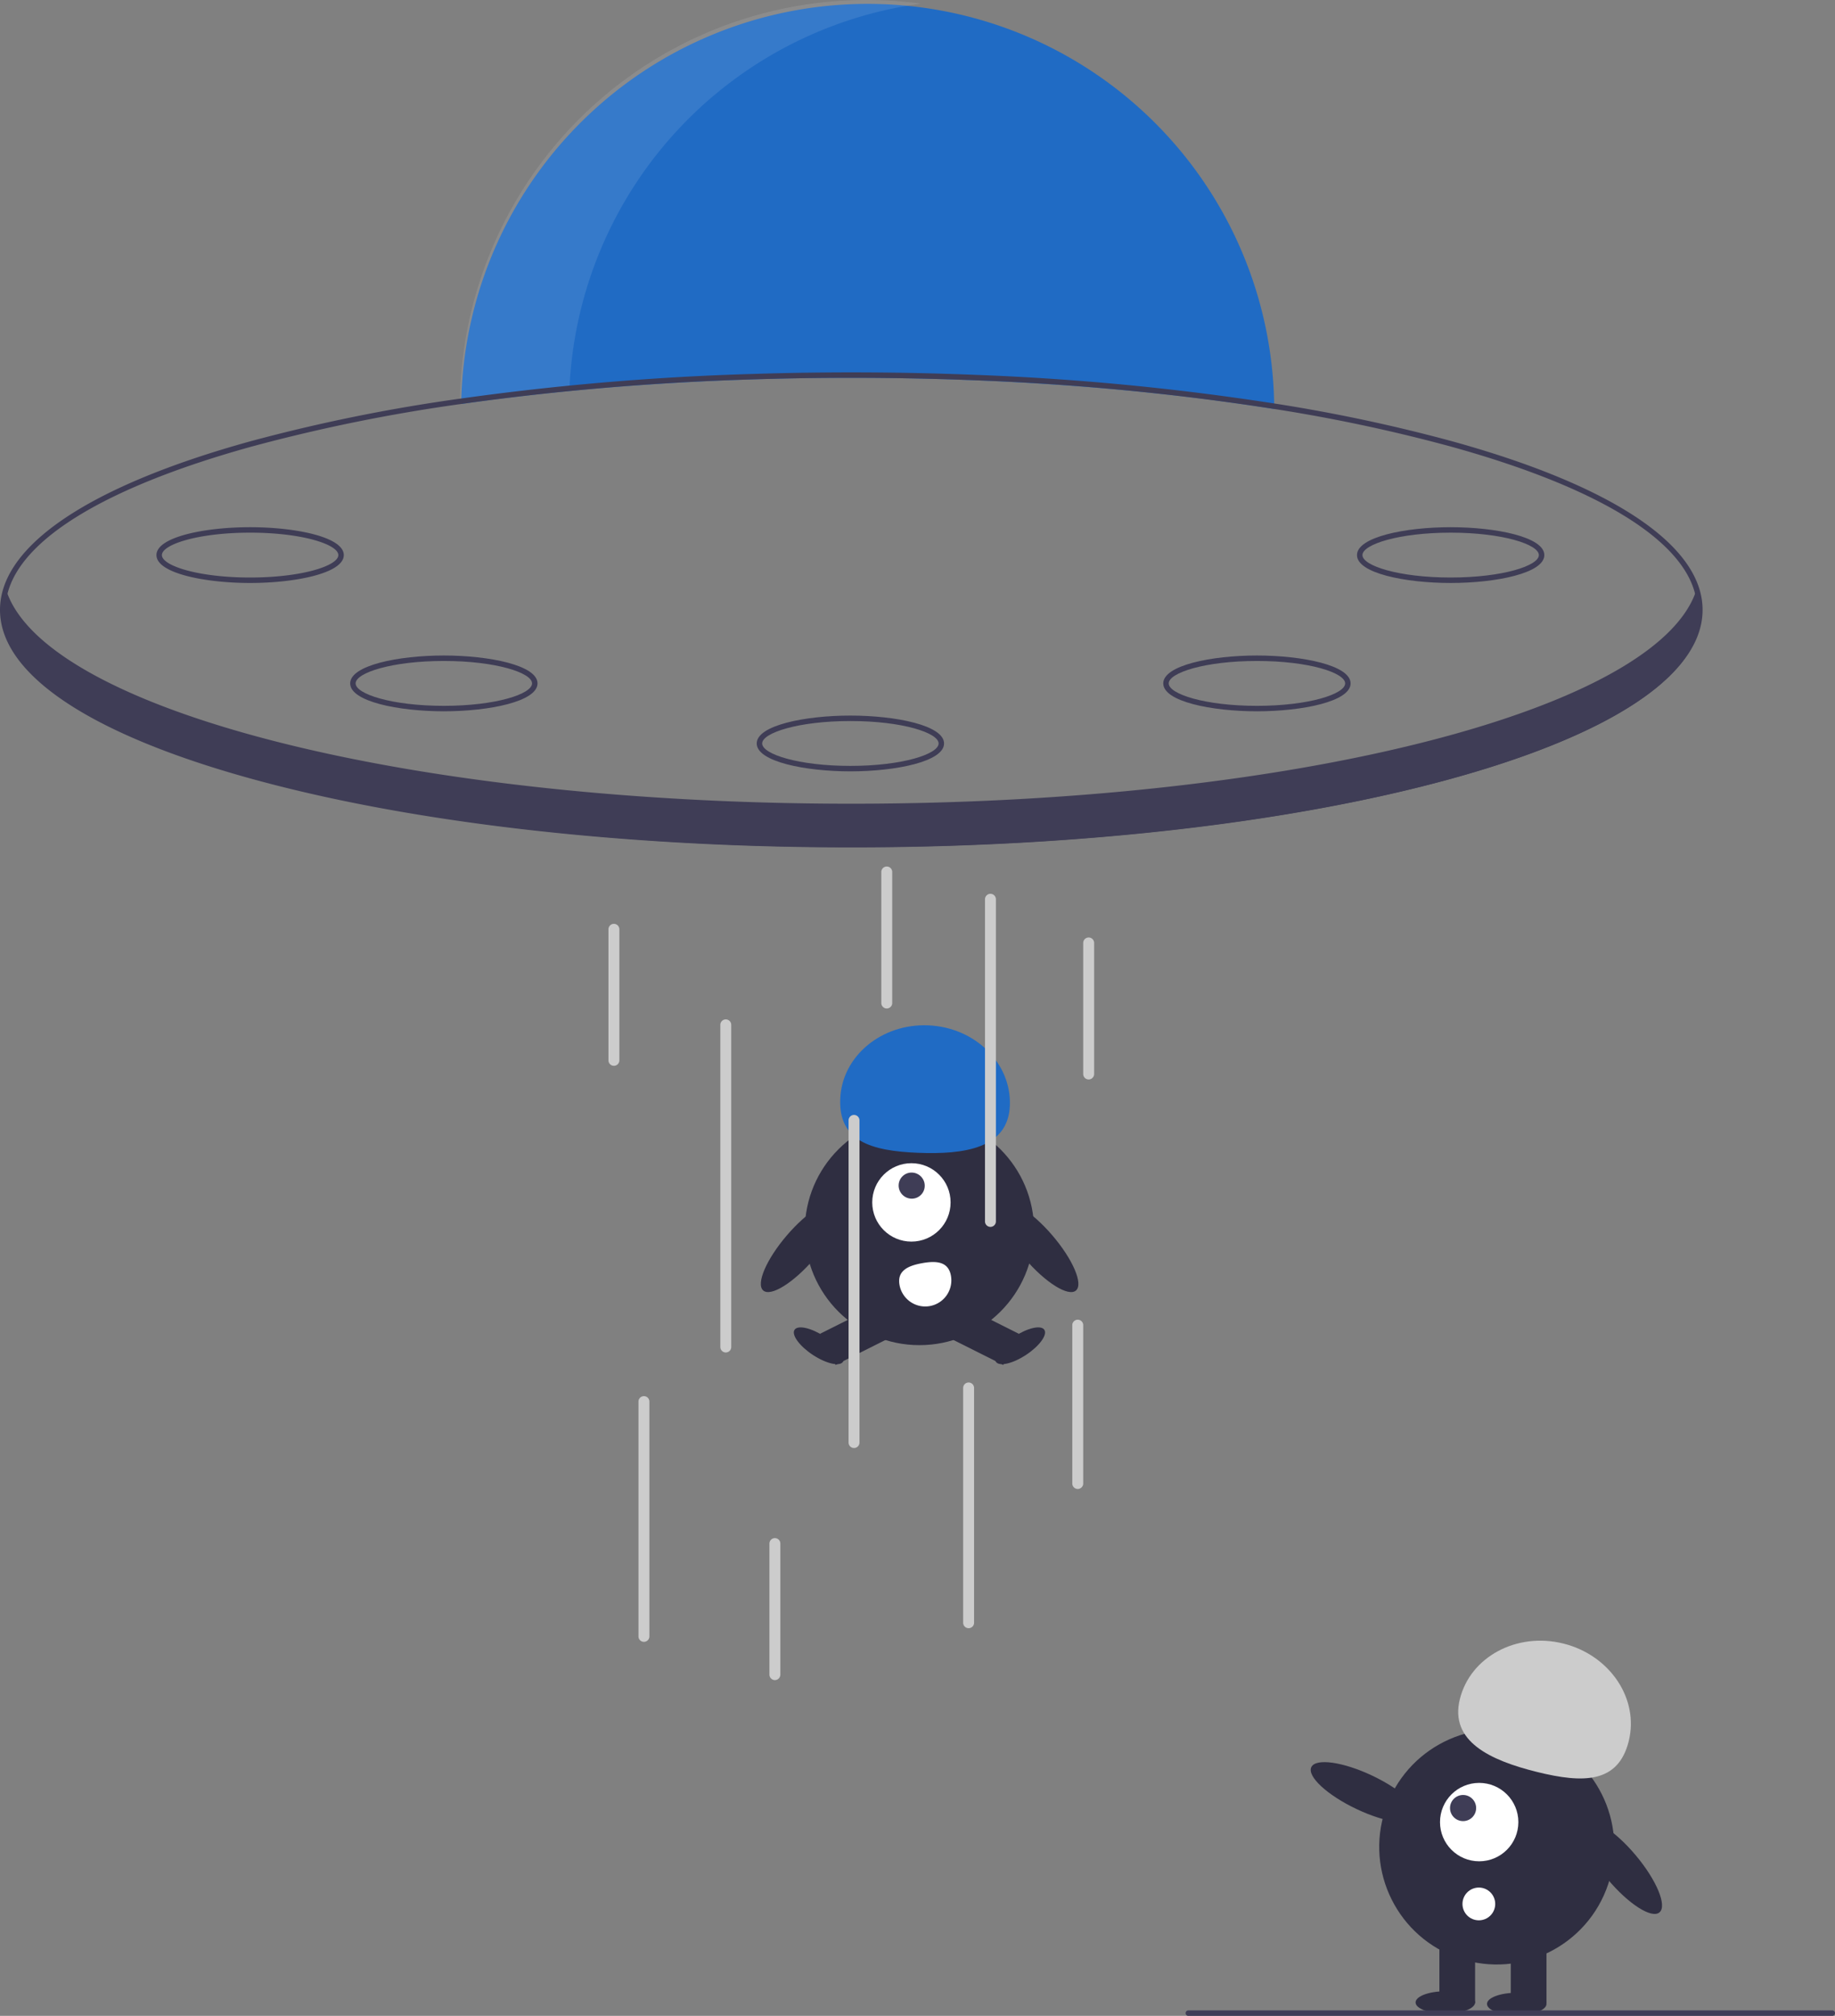 <svg xmlns='http://www.w3.org/2000/svg' data-name='Layer 1' width='672.532' height='738.394'><rect width="100%" height="100%" fill="#808080" stroke="none"/><path d='M467 149.804c-46.62-7.44-99.71-11.41-155-11.41-50.6 0-99.35 3.32-142.98 9.58.01-.67.02-1.34.05-2.01a149 149 0 0 1 297.91 1.82c.01.68.02 1.35.02 2.02z' fill='#206bc4'/><path d='M337.55 1.341A149.047 149.047 0 0 0 168.62 144.57c-.031.67-.04 1.34-.05 2.01 12.961-1.86 26.384-3.454 40.164-4.784A149.022 149.022 0 0 1 337.55 1.34z' fill='#fff' opacity='.1'/><path d='M532.18 161.624a600.121 600.121 0 0 0-65.2-13.84 943.364 943.364 0 0 0-108.74-10.45 1133.608 1133.608 0 0 0-83.01-.34 973.29 973.29 0 0 0-106.16 8.97 624.292 624.292 0 0 0-77.25 15.66C32.61 177.994 0 199.934 0 223.394s32.61 45.4 91.82 61.77c41.64 11.52 92.98 19.37 148.92 22.97 23.09 1.5 46.96 2.26 71.26 2.26 24.38 0 48.33-.77 71.49-2.27 50.91-3.29 98.01-10.1 137.43-20 .21-.06.41-.11.62-.16 2.66-.66 5.28-1.35 7.87-2.04.93-.26 1.85-.51 2.77-.76a.978.978 0 0 1 .16-.05c.88-.24 1.75-.49 2.62-.73 1.74-.5 3.46-.99 5.15-1.5.08-.02.15-.04.22-.06 1.47-.44 2.91-.88 4.34-1.32 1.17-.37 2.33-.73 3.48-1.1q1.26-.405 2.49-.81c.6-.2 1.19-.39 1.77-.59.79-.26 1.58-.53 2.36-.8.33-.11.66-.22.98-.34.75-.25 1.48-.51 2.21-.77.79-.28 1.58-.57 2.36-.85.65-.23 1.3-.47 1.94-.71.54-.21 1.07-.41 1.61-.61 1.47-.55 2.91-1.12 4.33-1.68.71-.29 1.42-.57 2.12-.86.69-.28 1.39-.57 2.07-.86q1.68-.705 3.3-1.41c.52-.24 1.05-.47 1.56-.69.39-.18.77-.35 1.16-.53.28-.12.56-.25.83-.38 1.01-.46 2.01-.93 2.99-1.4q5.64-2.7 10.53-5.52c20.45-11.71 31.24-24.7 31.24-38.2 0-23.46-32.61-45.4-91.82-61.77zm-.54 121.62c-41.69 11.53-93.17 19.38-149.26 22.95-22.81 1.45-46.39 2.2-70.38 2.2-23.91 0-47.41-.74-70.15-2.19-56.18-3.56-107.74-11.41-149.49-22.96C34.09 267.124 2 245.874 2 223.394a24.118 24.118 0 0 1 .74-5.89c5.1-20.28 36.47-39.26 89.62-53.96a623.806 623.806 0 0 1 76.66-15.57 976.027 976.027 0 0 1 106.8-9q17.88-.585 36.18-.58c15.41 0 30.65.31 45.63.91a941.367 941.367 0 0 1 109.37 10.5 598.858 598.858 0 0 1 64.64 13.74c53.14 14.7 84.5 33.67 89.61 53.94a23.822 23.822 0 0 1 .75 5.91c0 22.48-32.09 43.73-90.36 59.85z' fill='#3f3d56'/><path d='M623.43 224.304c0 13.36-11.01 26-30.67 37.29-3.27 1.88-6.79 3.72-10.53 5.52-.98.47-1.98.94-2.99 1.4-.27.13-.55.26-.83.38-.39.18-.77.35-1.16.53-.51.22-1.04.45-1.56.69q-1.62.705-3.3 1.41c-.68.29-1.38.58-2.07.86-.7.29-1.41.57-2.12.86-1.42.56-2.86 1.13-4.33 1.68-.54.2-1.07.4-1.61.61-.64.24-1.29.48-1.94.71-.78.28-1.57.57-2.36.85-.73.26-1.46.52-2.21.77-.32.12-.65.23-.98.34-.78.27-1.57.54-2.36.8-.58.2-1.17.39-1.77.59q-1.23.405-2.49.81c-1.15.37-2.31.73-3.48 1.1-1.43.44-2.87.88-4.34 1.32-.07.02-.14.04-.22.06-1.69.51-3.41 1-5.15 1.5-.87.24-1.74.49-2.62.73a.978.978 0 0 0-.16.05c-.92.25-1.84.5-2.77.76-2.58.68-5.21 1.37-7.87 2.04-.21.05-.41.1-.62.16-38.35 9.58-85.4 16.56-137.47 19.93-22.81 1.47-46.59 2.25-71.02 2.25-24.65 0-48.63-.79-71.62-2.29-137.24-8.95-239.38-43.03-239.38-83.71a25.072 25.072 0 0 1 1.12-7.3c.06.17.12.33.19.5 14.27 37.48 115.54 67.77 246.94 75.16 20.13 1.14 40.98 1.73 62.32 1.73 21.43 0 42.36-.6 62.57-1.74 131.29-7.42 232.46-37.72 246.68-75.17q.36-.9.63-1.8a25.305 25.305 0 0 1 1.55 8.62zM91.67 213.54c-16.643 0-34.331-3.58-34.331-10.217s17.688-10.217 34.33-10.217S126 196.687 126 203.323s-17.688 10.217-34.33 10.217zm0-18.434c-19.054 0-32.331 4.331-32.331 8.217s13.277 8.217 32.33 8.217S124 207.21 124 203.323s-13.278-8.217-32.33-8.217z' fill='#3f3d56'/><path d='M162.67 260.54c-16.643 0-34.331-3.58-34.331-10.217s17.688-10.217 34.33-10.217c16.643 0 34.331 3.581 34.331 10.217s-17.688 10.217-34.33 10.217zm0-18.434c-19.054 0-32.331 4.331-32.331 8.217s13.277 8.217 32.33 8.217S195 254.21 195 250.323s-13.278-8.217-32.33-8.217zm369-28.566c-16.643 0-34.331-3.58-34.331-10.217s17.688-10.217 34.33-10.217c16.643 0 34.331 3.581 34.331 10.217s-17.688 10.217-34.33 10.217zm0-18.434c-19.054 0-32.331 4.331-32.331 8.217s13.277 8.217 32.33 8.217S564 207.21 564 203.323s-13.278-8.217-32.33-8.217zm-71 65.434c-16.643 0-34.331-3.58-34.331-10.217s17.688-10.217 34.33-10.217c16.643 0 34.331 3.581 34.331 10.217s-17.688 10.217-34.33 10.217zm0-18.434c-19.054 0-32.331 4.331-32.331 8.217s13.277 8.217 32.33 8.217S493 254.21 493 250.323s-13.278-8.217-32.33-8.217zm-149 40.434c-16.643 0-34.331-3.58-34.331-10.217s17.688-10.217 34.33-10.217c16.643 0 34.331 3.581 34.331 10.217s-17.688 10.217-34.33 10.217zm0-18.434c-19.054 0-32.331 4.331-32.331 8.217s13.277 8.217 32.33 8.217S344 276.21 344 272.323s-13.278-8.217-32.33-8.217z' fill='#3f3d56'/><circle cx='336.978' cy='450.704' r='42.012' fill='#2f2e41'/><path fill='#2f2e41' d='M300.556 488.546l20.447-10.24 5.715 11.412-20.448 10.24z'/><ellipse cx='563.82' cy='573.748' rx='3.989' ry='10.636' transform='rotate(-56.601 356.921 778.245)' fill='#2f2e41'/><path fill='#2f2e41' d='M347.239 489.72l5.715-11.413 20.447 10.24-5.715 11.412z'/><ellipse cx='637.604' cy='573.748' rx='10.636' ry='3.989' transform='rotate(-33.399 371.066 972.9)' fill='#2f2e41'/><circle cx='334.037' cy='440.428' r='14.359' fill='#fff'/><ellipse cx='597.87' cy='515.084' rx='4.766' ry='4.8' transform='rotate(-45 368.465 793.038)' fill='#3f3d56'/><path d='M370.12 405c.632-15.554-12.773-28.728-29.941-29.426s-31.597 11.346-32.229 26.9 11.302 19.087 28.47 19.785 33.068-1.706 33.7-17.26z' fill='#206bc4'/><ellipse cx='644.388' cy='537.568' rx='6.594' ry='21.006' transform='rotate(-40.645 403.434 853.218)' fill='#2f2e41'/><ellipse cx='557.154' cy='537.568' rx='21.006' ry='6.594' transform='rotate(-49.355 337.356 784.164)' fill='#2f2e41'/><path d='M348.517 467.26a9.572 9.572 0 0 1-18.836 3.43l-.003-.019c-.942-5.202 3.08-7.043 8.282-7.985s9.615-.627 10.557 4.575z' fill='#fff'/><path d='M266 495.394a2 2 0 0 1-2-2v-118a2 2 0 0 1 4 0v118a2 2 0 0 1-2 2zm-30 106a2 2 0 0 1-2-2v-86a2 2 0 1 1 4 0v86a2 2 0 0 1-2 2zm77-71a2 2 0 0 1-2-2v-118a2 2 0 1 1 4 0v118a2 2 0 0 1-2 2zm-29 85a2 2 0 0 1-2-2v-48a2 2 0 1 1 4 0v48a2 2 0 0 1-2 2zm41-246a2 2 0 0 1-2-2v-48a2 2 0 0 1 4 0v48a2 2 0 0 1-2 2zm-100 21a2 2 0 0 1-2-2v-48a2 2 0 0 1 4 0v48a2 2 0 0 1-2 2zm174 5a2 2 0 0 1-2-2v-48a2 2 0 1 1 4 0v48a2 2 0 0 1-2 2zm-4 150a2 2 0 0 1-2-2v-58a2 2 0 1 1 4 0v58a2 2 0 0 1-2 2zm-40 51a2 2 0 0 1-2-2v-86a2 2 0 1 1 4 0v86a2 2 0 0 1-2 2zm8-147a2 2 0 0 1-2-2v-118a2 2 0 1 1 4 0v118a2 2 0 0 1-2 2z' fill='#ccc'/><ellipse cx='858.104' cy='764.783' rx='6.76' ry='21.534' transform='rotate(-39.938 615.048 1087.291)' fill='#2f2e41'/><circle cx='812.297' cy='757.305' r='43.067' transform='rotate(-71.565 624.375 899.86)' fill='#2f2e41'/><path fill='#2f2e41' d='M553.707 710.302h13.084v23.442h-13.084zm-26.167 0h13.084v23.442H527.54z'/><ellipse cx='555.888' cy='734.016' rx='10.903' ry='4.089' fill='#2f2e41'/><ellipse cx='529.72' cy='733.471' rx='10.903' ry='4.089' fill='#2f2e41'/><path d='M535.04 622.366c3.845-15.487 20.82-24.601 37.914-20.357s27.834 20.24 23.989 35.728-16.604 15.537-33.698 11.292-32.051-11.176-28.206-26.663z' fill='#ccc'/><ellipse cx='763.788' cy='737.322' rx='6.76' ry='21.534' transform='rotate(-64.626 568.044 905.41)' fill='#2f2e41'/><circle cx='542.124' cy='667.415' r='14.359' fill='#fff'/><circle cx='536.222' cy='662.268' r='4.786' fill='#3f3d56'/><circle cx='542' cy='697.394' r='6' fill='#fff'/><path d='M671.532 738.394h-236a1 1 0 0 1 0-2h236a1 1 0 0 1 0 2z' fill='#3f3d56'/></svg>